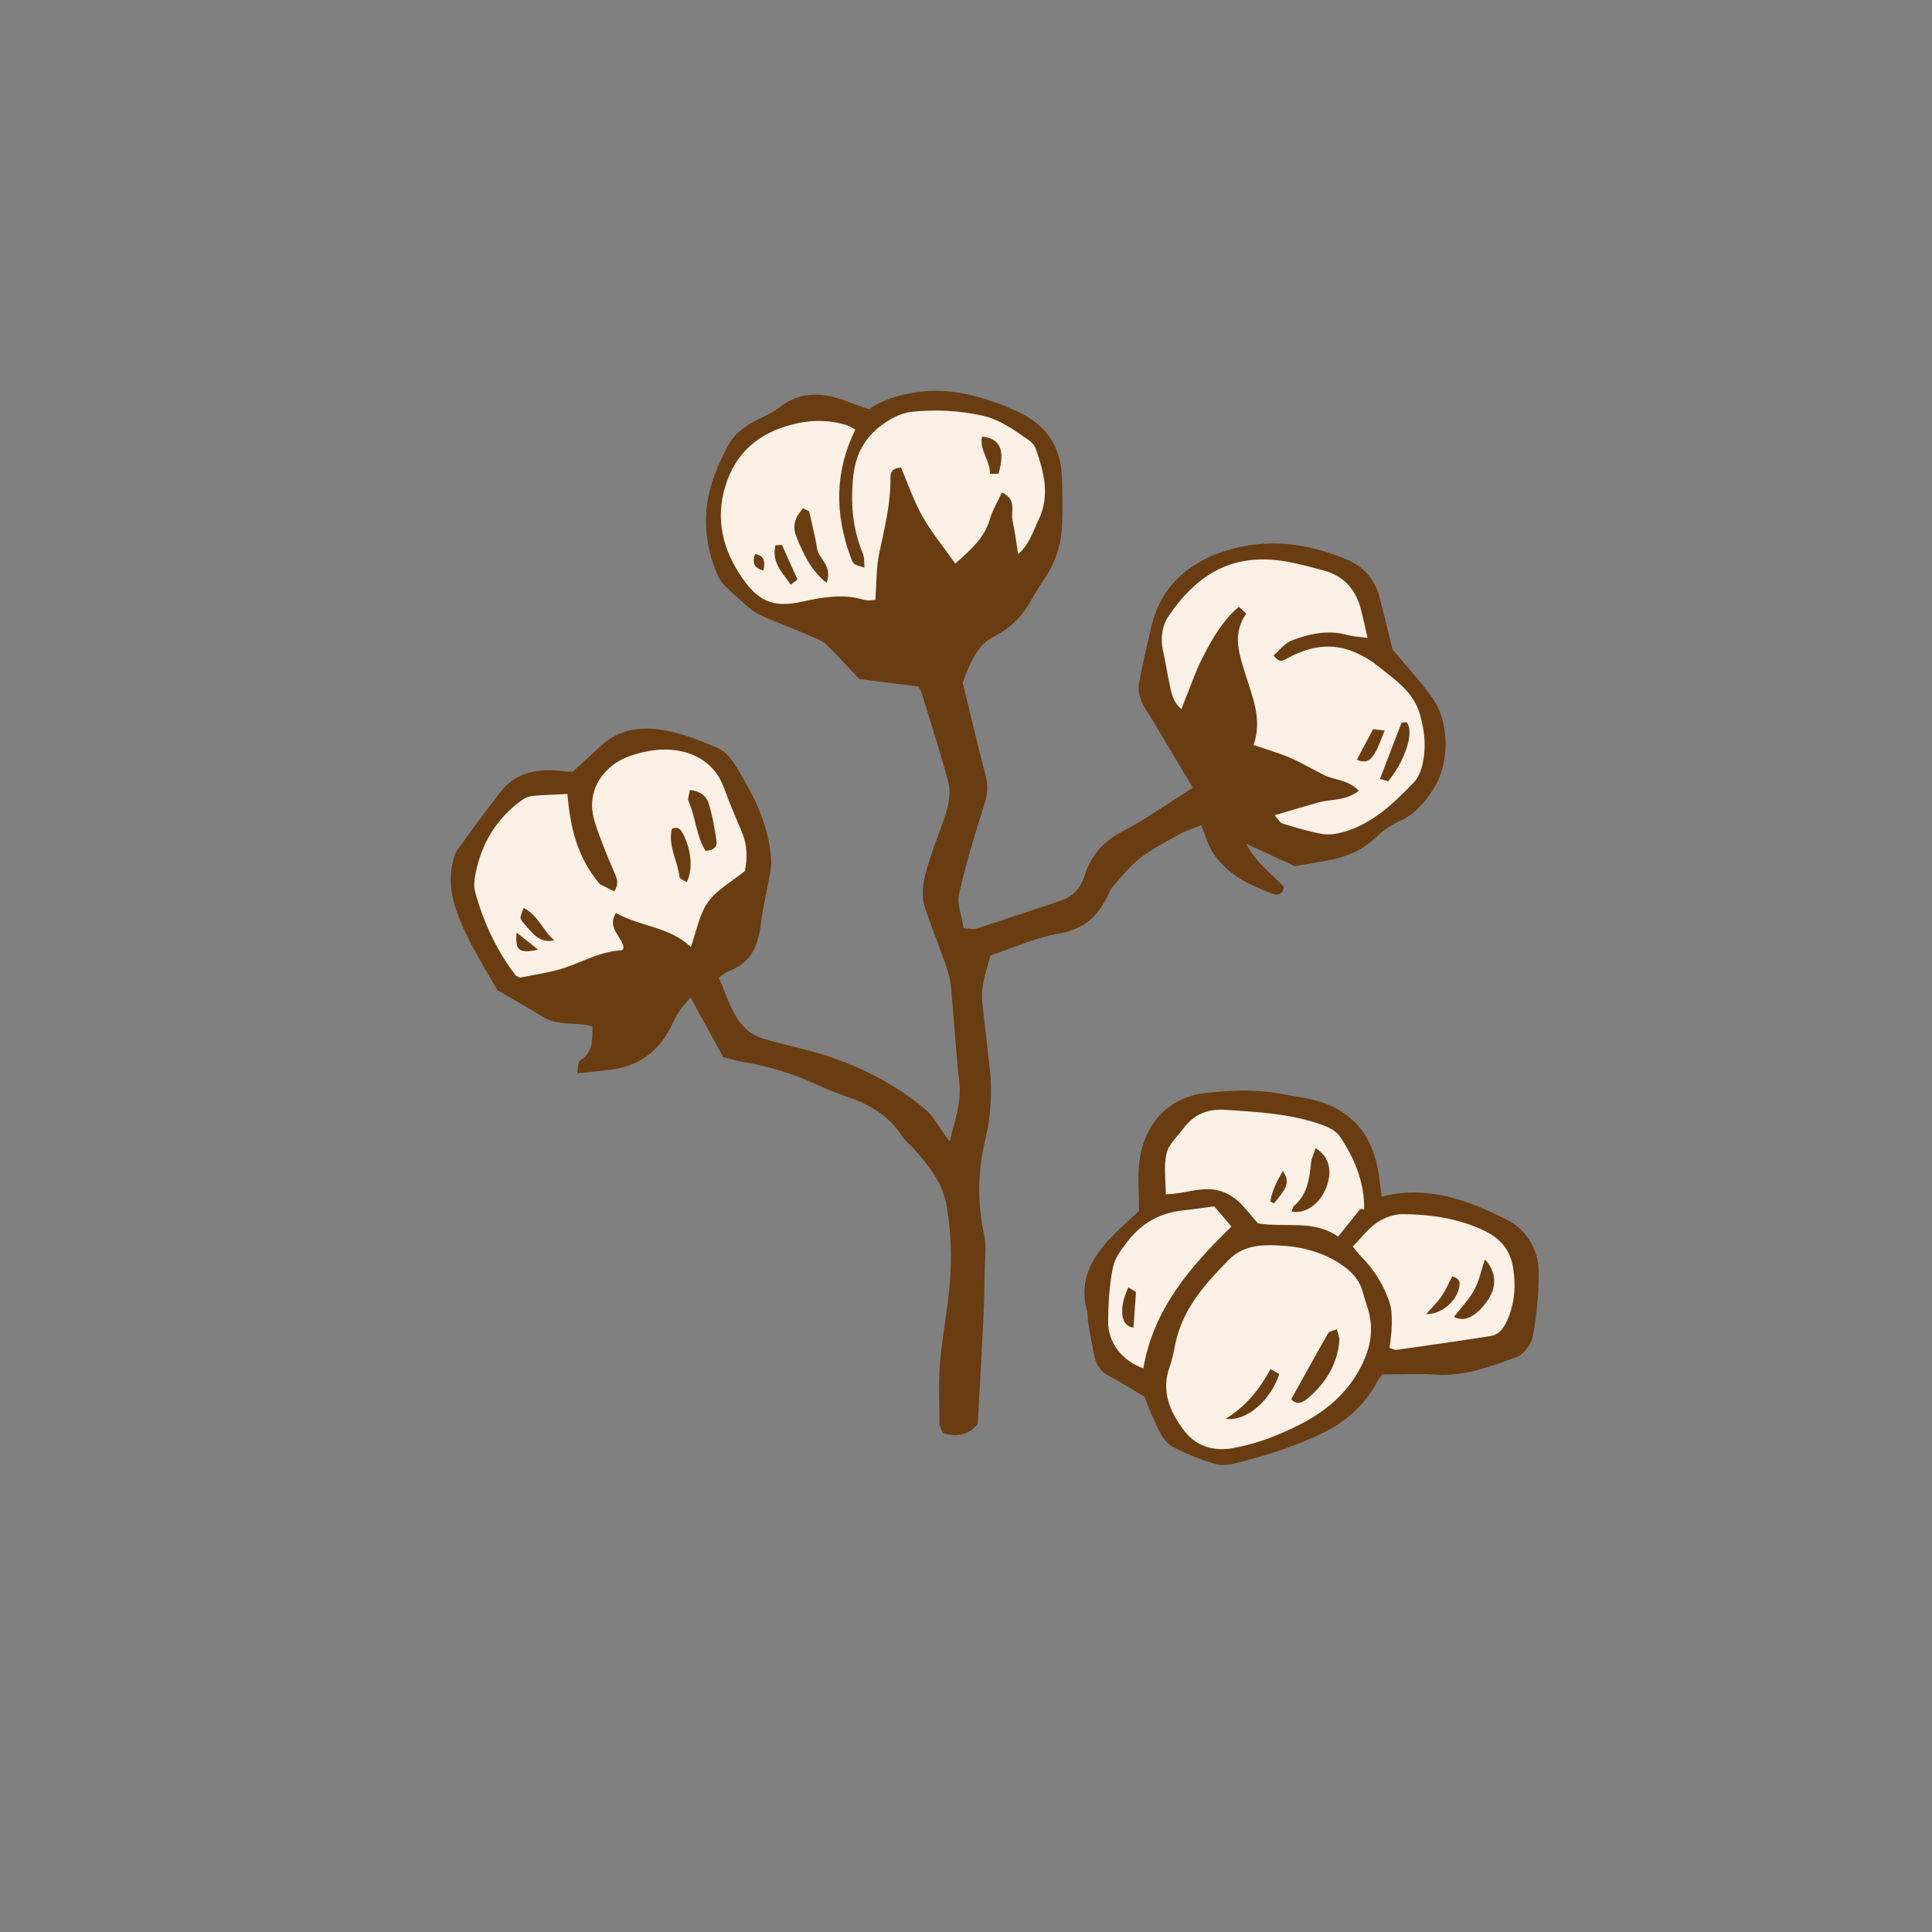 <svg version="1.1" id="svg" xmlns="http://www.w3.org/2000/svg" xmlns:xlink="http://www.w3.org/1999/xlink" x="0px" y="0px"
	 width="200px" height="200px" viewBox="0 0 200 200" enable-background="new 0 0 200 200" xml:space="preserve">
<rect x="0" y="0" width="200" height="200" fill="#808080" stroke="none"/>
<g>
	<path class="stroke" fill="#693c11"  d="M109.62,96.643c2.566-0.436,4.052-1.806,5.08-3.983c0.146-0.308,0.276-0.645,0.499-0.891
		c0.909-1.003,1.748-2.107,2.806-2.924c1.252-0.966,2.682-1.712,4.075-2.48c0.726-0.402,1.538-0.644,2.264-0.939
		c0.474,1.119,0.737,2.189,1.332,3.023c0.648,0.909,1.513,1.734,2.446,2.353c1.072,0.71,2.301,1.199,3.502,1.688
		c0.526,0.213,1.16,0.203,1.281-0.677c-1.266-1.388-2.901-2.481-3.898-4.476c1.902,0.88,3.578,1.655,5.025,2.325
		c1.27-0.218,2.276-0.386,3.281-0.564c1.76-0.313,3.386-0.885,4.763-2.115c0.844-0.753,1.754-1.521,2.771-1.97
		c1.611-0.711,2.631-1.929,3.533-3.325c1.721-2.665,1.711-6.975-0.169-9.547c-1.267-1.734-2.734-3.319-4.055-4.902
		c-0.484-1.954-0.9-3.717-1.359-5.468c-0.481-1.835-1.69-3.147-3.375-3.852c-4.091-1.713-8.318-2.263-12.633-0.873
		c-3.958,1.275-6.672,3.795-7.638,7.959c-0.447,1.931-0.906,3.862-1.254,5.811c-0.103,0.57,0.06,1.243,0.276,1.802
		c0.242,0.626,0.685,1.175,1.036,1.761c1.417,2.371,2.831,4.743,4.276,7.166c-2.562,1.61-4.879,3.27-7.382,4.576
		c-1.975,1.031-3.198,2.531-3.828,4.53c-0.442,1.401-1.27,2.204-2.612,2.641c-2.863,0.933-5.71,1.914-8.576,2.838
		c-0.335,0.107-0.745-0.018-1.326-0.045c-0.191-1.243-0.72-2.479-0.481-3.544c0.709-3.153,1.67-6.254,2.643-9.341
		c0.325-1.032,0.361-1.949,0.091-2.985c-0.859-3.293-1.635-6.607-2.353-9.544c0.792-2.158,1.52-3.895,3.229-4.774
		c1.754-0.902,3.014-2.175,3.931-3.877c0.429-0.795,0.937-1.55,1.435-2.309c1.089-1.658,1.625-3.496,1.695-5.456
		c0.058-1.592,0.035-3.188-0.013-4.781c-0.097-3.288-1.705-5.578-4.694-6.91c-0.726-0.323-1.455-0.651-2.204-0.911
		c-2.704-0.938-5.441-1.5-8.34-1.024c-1.766,0.291-3.417,0.792-4.747,1.75c-1.166-0.417-2.168-0.811-3.192-1.135
		c-2.123-0.671-4.128-0.545-5.979,0.861c-0.672,0.511-1.446,0.906-2.215,1.269c-1.375,0.65-2.561,1.51-3.269,2.883
		c-0.518,1.004-1.01,2.033-1.392,3.094c-1.252,3.482-1.054,6.93,0.431,10.302c0.177,0.403,0.484,0.776,0.806,1.084
		c0.863,0.823,1.745,1.63,2.663,2.39c0.383,0.317,0.861,0.542,1.325,0.739c1.88,0.793,3.786,1.529,5.651,2.356
		c0.498,0.22,0.923,0.654,1.317,1.053c0.958,0.97,1.878,1.977,2.863,3.02c2.058,0.258,4.128,0.517,6.097,0.763
		c0.173,0.32,0.281,0.459,0.33,0.618c0.946,3.092,1.953,6.168,2.784,9.291c0.231,0.872,0.099,1.925-0.144,2.821
		c-0.429,1.584-1.113,3.097-1.611,4.666c-0.584,1.838-1.284,3.696-0.618,5.661c0.601,1.771,1.311,3.504,1.927,5.271
		c0.294,0.845,0.607,1.714,0.695,2.593c0.335,3.34,0.504,6.697,0.889,10.03c0.249,2.156-0.514,4.068-0.977,6.104
		c-0.357-0.308-0.527-0.646-0.747-0.949c-0.565-0.777-1.036-1.679-1.752-2.282c-3.17-2.668-6.81-4.521-10.756-5.74
		c-1.952-0.604-3.967-1.001-5.928-1.579c-0.683-0.201-1.404-0.543-1.91-1.029c-1.518-1.458-1.987-3.479-2.834-5.327
		c0.439-0.293,0.696-0.544,1.002-0.657c2.202-0.808,3.055-2.495,3.325-4.709c0.234-1.915,0.703-3.799,1.031-5.704
		c0.084-0.488,0.08-1.006,0.034-1.502c-0.268-2.89-1.369-5.502-2.821-7.967c-0.745-1.264-1.412-2.715-2.846-3.317
		c-1.72-0.723-3.501-1.419-5.324-1.747c-2.207-0.396-4.457-0.217-6.301,1.359c-1.067,0.912-2.078,1.89-3.233,2.948
		c-0.224-0.017-0.618-0.031-1.008-0.078c-2.488-0.296-4.793,0.02-6.45,2.146c-1.536,1.97-3.011,3.987-4.477,6.011
		c-0.254,0.351-0.367,0.826-0.469,1.262c-0.65,2.788,0.343,5.288,1.515,7.698c0.958,1.971,2.133,3.837,3.093,5.539
		c1.72,1.006,3.247,1.852,4.723,2.777c1.574,0.986,3.429,0.484,5.131,0.981c-0.009,1.386,0.096,2.691-1.289,3.537
		c-0.236,0.145-0.185,0.759-0.3,1.329c1.365-0.149,2.486-0.252,3.6-0.398c2.517-0.33,4.446-1.59,5.758-3.759
		c0.411-0.679,0.692-1.437,1.111-2.112c0.334-0.54,0.785-1.008,1.267-1.611c1.219,2.23,2.302,4.212,3.386,6.196
		c0.725,0.181,1.375,0.394,2.043,0.504c2.481,0.41,4.873,1.1,7.169,2.136c1.242,0.561,2.505,1.088,3.792,1.53
		c2.27,0.78,4.208,1.959,5.532,4.038c0.33,0.518,0.874,0.894,1.283,1.365c1.426,1.644,2.845,3.403,3.251,5.525
		c0.455,2.38,0.587,4.874,0.463,7.297c-0.158,3.052-0.814,6.075-1.075,9.126c-0.183,2.146-0.08,4.315-0.062,6.475
		c0.003,0.308,0.24,0.612,0.368,0.917c1.622,0.55,2.814,0.029,3.586-0.943c0.208-3.816,0.413-7.327,0.585-10.84
		c0.078-1.591,0.107-3.185,0.127-4.777c0.017-1.354,0.218-2.759-0.063-4.055c-0.716-3.299-0.634-6.524,0.142-9.792
		c0.594-2.504,0.733-5.063,0.423-7.636c-0.258-2.144-0.479-4.291-0.736-6.436c-0.21-1.75,0.405-3.324,0.846-4.955
		C104.973,98.101,107.242,97.047,109.62,96.643z"/>
	<path class="stroke" fill="#693c11"  d="M156.043,126.295c-3.996-2.027-8.212-3.643-13.015-2.421c-0.104-0.792-0.197-1.564-0.31-2.335
		c-0.55-3.773-2.511-6.415-6.231-7.536c-1.238-0.374-2.547-0.515-3.824-0.76c-2.593-0.498-5.188-0.386-7.796-0.104
		c-4.313,0.464-6.504,3.682-6.918,7.077c-0.196,1.616-0.033,3.276-0.033,5.136c-0.786,0.734-1.678,1.525-2.521,2.363
		c-2.24,2.227-3.81,4.698-2.845,8.066c0.091,0.321,0.02,0.685,0.078,1.02c0.214,1.229,0.421,2.462,0.69,3.682
		c0.191,0.863,0.668,1.524,1.496,1.966c1.245,0.663,2.442,1.417,3.666,2.136c0.281,0.704,0.519,1.407,0.837,2.071
		c0.562,1.171,0.971,2.532,2.185,3.172c1.342,0.708,2.789,1.248,4.238,1.71c0.612,0.195,1.378,0.131,2.021-0.028
		c3.26-0.807,6.46-1.808,9.474-3.323c2.244-1.129,4.001-2.782,5.239-4.98c0.218-0.387,0.483-0.748,0.6-0.928
		c1.957,0,3.717-0.101,5.461,0.023c2.995,0.211,5.719-0.818,8.424-1.797c0.755-0.272,1.57-1.33,1.717-2.143
		c0.4-2.22,0.628-4.503,0.606-6.759C159.261,129.293,157.953,127.265,156.043,126.295z"/>
</g>
<path fill-rule="evenodd" clip-rule="evenodd" fill="#faf0e5" class="fill" d="M98.892,58.348c-1.242-1.762-2.48-3.258-3.418-4.923
	c-0.901-1.599-1.492-3.375-2.2-5.029c-0.815,0.056-1.107,0.415-1.096,1.007c0.051,2.697-0.614,5.279-1.164,7.893
	c-0.32,1.52-0.269,3.118-0.394,4.81c-0.251,0-0.776,0.116-1.225-0.02c-2.167-0.654-4.306-0.252-6.405,0.207
	c-3.008,0.658-4.615-0.018-6.487-2.964c-1.935-3.045-2.448-6.193-1.22-9.583c1.239-3.421,3.883-5.199,7.292-5.937
	c1.677-0.362,3.393-0.325,5.058,0.193c0.313,0.098,0.593,0.306,0.91,0.474c-2.17,4.395-2.116,8.813-0.451,13.282
	c0.246,0.658,0.236,0.662,1.401,1.013c-0.055-0.551,0.006-1.042-0.159-1.439c-1.104-2.644-1.313-5.372-0.985-8.192
	c0.326-2.799,1.829-4.712,4.262-5.961c0.542-0.278,1.163-0.482,1.766-0.549c2.446-0.264,4.882-0.13,7.29,0.387
	c1.828,0.393,3.297,1.485,4.789,2.517c0.314,0.217,0.635,0.551,0.759,0.899c0.864,2.439,1.514,4.906,0.277,7.427
	c-0.562,1.145-0.875,2.443-2.098,3.509c-0.208-1.289-0.325-2.387-0.574-3.454c-0.218-0.936,0.505-2.197-1.096-2.936
	c-0.447,0.963-0.986,1.826-1.254,2.767C101.919,55.674,100.53,56.878,98.892,58.348z M85.569,60.337
	c0.667-1.802-0.835-2.459-0.997-3.592c-0.174-1.219-0.506-2.417-0.81-3.809c-0.082-0.042-0.365-0.19-0.626-0.327
	c-0.84,0.953-1.153,1.851-0.679,2.982C83.15,57.245,83.837,58.962,85.569,60.337z M103.361,49.045c0.715-2.43,0.2-3.664-1.707-3.848
	c-0.274,1.417,0.866,2.493,0.826,3.848C102.856,49.045,103.118,49.045,103.361,49.045z M81.855,60.524
	c0.338-0.255,0.58-0.439,0.7-0.53C82,58.755,81.501,57.64,80.95,56.411c-0.102,0.005-0.36,0.021-0.677,0.039
	C79.861,58.224,80.984,59.255,81.855,60.524z M79.033,59.051c0.136-0.774,0.212-1.52-0.875-1.702
	C77.852,58.255,78.06,58.837,79.033,59.051z"/>
<path fill-rule="evenodd" clip-rule="evenodd" fill="#faf0e5" class="fill" d="M62.093,91.527c0.295,0.147,0.879,0.439,1.494,0.745
	c0.494-0.759,0.312-1.261,0.042-1.878c-0.748-1.715-1.459-3.455-2.037-5.234c-0.771-2.372-0.028-4.493,1.844-5.955
	c1.058-0.826,2.553-1.264,3.915-1.491c2.583-0.432,6.296,0.163,7.635,3.948c0.549,1.551,1.23,3.055,1.853,4.58
	c0.536,1.313,0.537,2.654,0.269,3.93c-1.348,1.093-2.9,1.929-3.821,3.217c-0.907,1.269-1.177,2.995-1.772,4.648
	c-2.115-2.065-5.187-2.103-7.757-3.519c-0.983,1.581,0.677,2.431,0.799,3.625c-0.068,0.081-0.132,0.228-0.203,0.231
	c-2.503,0.123-4.603,1.566-6.97,2.123c-1.257,0.295-2.534,0.506-3.544,0.705c-0.344-0.159-0.412-0.168-0.442-0.208
	c-2.007-2.592-3.342-5.521-4.215-8.66c-0.159-0.572-0.082-1.251,0.034-1.852c0.621-3.203,2.212-5.815,4.892-7.715
	c0.309-0.218,0.729-0.352,1.111-0.385c1.12-0.097,2.246-0.125,3.522-0.187C59.02,85.595,59.73,88.72,62.093,91.527z M71.421,81.783
	c-0.064,0.461-0.265,0.888-0.14,1.168c0.749,1.669,0.792,3.609,1.754,5.127c0.854-0.025,1.222-0.437,1.142-0.979
	c-0.196-1.338-0.421-2.688-0.828-3.972C73.141,82.468,72.557,81.889,71.421,81.783z M69.557,85.782
	c-0.447,1.765,0.598,3.337,0.795,5.026c0.022,0.194,0.474,0.338,0.74,0.514c0.65-1.331,0.487-3.236-0.329-4.896
	C70.521,85.936,70.279,85.52,69.557,85.782z M57.378,97.356c-1.172-1.014-1.681-2.629-3.16-3.361
	c-0.418,0.989-0.483,1.064,0.088,1.687C55.104,96.553,55.802,97.674,57.378,97.356z M55.698,98.304
	c-0.874-0.696-1.479-1.179-2.209-1.762C53.302,98.386,53.714,98.743,55.698,98.304z"/>
<path fill-rule="evenodd" clip-rule="evenodd" fill="#faf0e5" class="fill" d="M140.667,81.858c-1.114-1.162-2.538-1.084-3.665-1.655
	c-1.167-0.59-2.297-1.263-3.496-1.776c-1.186-0.506-2.438-0.858-3.736-1.304c0.92-2.644-0.11-4.948-0.819-7.244
	c-0.669-2.163-1.44-4.242,0.065-6.358c-0.313-0.288-0.505-0.464-0.77-0.708c-1.654,1.402-2.67,3.195-3.609,4.977
	c-0.918,1.742-1.533,3.646-2.341,5.624c-0.897-0.781-1.029-1.675-1.211-2.529c-0.251-1.167-0.429-2.35-0.69-3.515
	c-0.292-1.298-0.096-2.61,0.593-3.618c3.008-4.393,6.756-6.679,12.516-5.557c1.168,0.228,2.322,0.539,3.474,0.845
	c2.056,0.547,3.325,1.896,3.872,3.929c0.249,0.923,0.44,1.862,0.723,3.071c-0.871-0.124-1.534-0.149-2.158-0.32
	c-1.973-0.543-3.861-0.108-5.675,0.571c-0.719,0.27-1.26,1.012-1.898,1.554c0.641,0.903,1.068,0.491,1.581,0.218
	c2.202-1.176,4.497-1.567,6.862-0.526c0.773,0.339,1.542,0.759,2.197,1.287c1.796,1.452,3.827,2.705,4.521,5.153
	c0.524,1.849,0.677,3.693,0.149,5.547c-0.15,0.528-0.424,1.083-0.799,1.474c-2.095,2.182-4.272,4.284-7.296,5.135
	c-0.695,0.195-1.482,0.324-2.176,0.202c-1.386-0.247-2.746-0.662-4.096-1.074c-0.276-0.084-0.463-0.461-0.844-0.864
	c1.61-0.473,3.059-0.916,4.519-1.322C137.809,82.696,139.35,82.92,140.667,81.858z M145.091,74.813
	c-0.815,2.125-1.508,3.933-2.233,5.821c0.375,0.106,0.626,0.177,0.838,0.238c1.773-2.099,2.767-5.202,1.9-6.11
	C145.397,74.783,145.135,74.809,145.091,74.813z M140.46,78.642c1.158,0.505,1.58-0.181,1.927-0.787
	c0.37-0.645,0.594-1.374,0.951-2.231c-0.588-0.066-0.887-0.1-1.194-0.135C141.58,76.544,141.06,77.519,140.46,78.642z"/>
<path fill-rule="evenodd" clip-rule="evenodd" fill="#faf0e5" class="fill" d="M132.222,128.922c2.431,0.098,4.719,0.647,6.75,2.066
	c1.009,0.706,1.798,1.554,2.11,2.791c0.181,0.715,0.466,1.405,0.638,2.123c0.438,1.829,0.172,3.487-0.672,5.251
	c-1.992,4.158-5.595,6.143-9.585,7.69c-1.21,0.469-2.487,0.816-3.765,1.055c-2.123,0.396-3.979-0.188-5.272-1.993
	c-1.366-1.906-2.227-3.948-1.356-6.367c0.287-0.798,0.439-1.648,0.614-2.482c0.746-3.567,3.06-6.133,5.494-8.617
	C128.571,129.016,130.356,128.823,132.222,128.922z M138.387,137.602c-0.419,0.18-0.787,0.216-0.893,0.401
	c-1.294,2.265-2.55,4.551-3.83,6.856c0.637,0.654,1.24,0.31,1.767-0.142c1.832-1.57,3.017-3.512,3.221-5.959
	C138.68,138.42,138.499,138.063,138.387,137.602z M126.882,146.872c2.136,0.309,4.636-1.87,5.552-4.634
	c-0.256-0.142-0.527-0.292-0.915-0.507C130.378,143.869,128.928,145.616,126.882,146.872z"/>
<path fill-rule="evenodd" clip-rule="evenodd" fill="#faf0e5" class="fill" d="M140.816,125.15c-0.744,0.928-1.487,1.856-2.293,2.862
	c-2.611-1.802-5.502-0.888-8.303-1.371c-1.15-1.257-2.073-2.871-4.016-3.383c-1.863-0.491-3.581,0.365-5.523,0.368
	c0-1.436-0.229-2.89,0.077-4.222c0.22-0.958,1.136-1.764,1.77-2.615c1.072-1.441,2.503-2.024,4.307-1.903
	c3.282,0.222,6.572,0.384,9.715,1.449c0.777,0.264,1.703,0.655,2.13,1.281c1.549,2.271,2.581,4.771,2.539,7.584
	C141.085,125.185,140.95,125.168,140.816,125.15z M133.71,125.428c1.434,0.254,2.912-0.793,3.569-2.458
	c0.679-1.72,0.357-3.187-1.079-4.119c-0.178,0.548-0.427,1.028-0.479,1.529c-0.172,1.655-0.376,3.273-1.761,4.449
	C133.817,124.95,133.795,125.214,133.71,125.428z M132.819,121.21c-0.624,1.028-1.125,2.012-1.311,3.136
	c-0.009,0.057,0.246,0.155,0.372,0.231C133.361,122.805,133.489,122.393,132.819,121.21z"/>
<path fill-rule="evenodd" clip-rule="evenodd" fill="#faf0e5" class="fill" d="M143.854,139.544c0.079-0.8,0.218-1.62,0.222-2.44
	c0.004-0.771,0.002-1.59-0.24-2.306c-0.606-1.793-1.593-3.384-2.945-4.734c-0.275-0.274-0.5-0.598-0.855-1.031
	c0.859-0.868,1.589-1.846,2.543-2.493c0.751-0.51,1.782-0.862,2.684-0.853c2.902,0.031,5.758,0.445,8.425,1.734
	c1.65,0.798,2.664,1.976,2.955,3.863c0.285,1.854,0.167,3.604-0.582,5.315c-0.354,0.81-0.826,1.562-1.757,1.708
	c-3.245,0.511-6.499,0.967-9.75,1.432C144.404,139.763,144.238,139.657,143.854,139.544z M153.717,130.374
	c-0.383,1.14-0.596,2.239-1.11,3.173c-0.55,1.004-1.383,1.853-2.094,2.771c1.059,0.565,2.171,0.056,3.363-1.523
	C154.963,133.354,154.975,131.71,153.717,130.374z M147.634,136.031c1.414,0.056,2.925-1.12,3.345-2.468
	c0.188-0.603,0.259-1.21-0.645-1.43c-0.386,0.729-0.688,1.449-1.122,2.077C148.784,134.832,148.223,135.363,147.634,136.031z"/>
<path fill-rule="evenodd" clip-rule="evenodd" fill="#faf0e5" class="fill" d="M125.692,124.878c0.598,0.698,1.143,1.335,1.792,2.094
	c-4.304,4.17-8.096,8.59-9.125,14.68c-2.191-0.766-3.668-2.656-3.647-4.874c0.017-1.868,0.128-3.765,0.497-5.588
	c0.201-0.991,0.932-1.929,1.583-2.765c1.423-1.825,3.323-2.877,5.65-3.123C123.509,125.189,124.569,125.026,125.692,124.878z
	 M116.802,133.266c-1.048,2.28-0.762,4.041,0.533,4.166c0.087-1.207,0.174-2.412,0.264-3.672
	C117.355,133.609,117.13,133.469,116.802,133.266z"/>
</svg>
